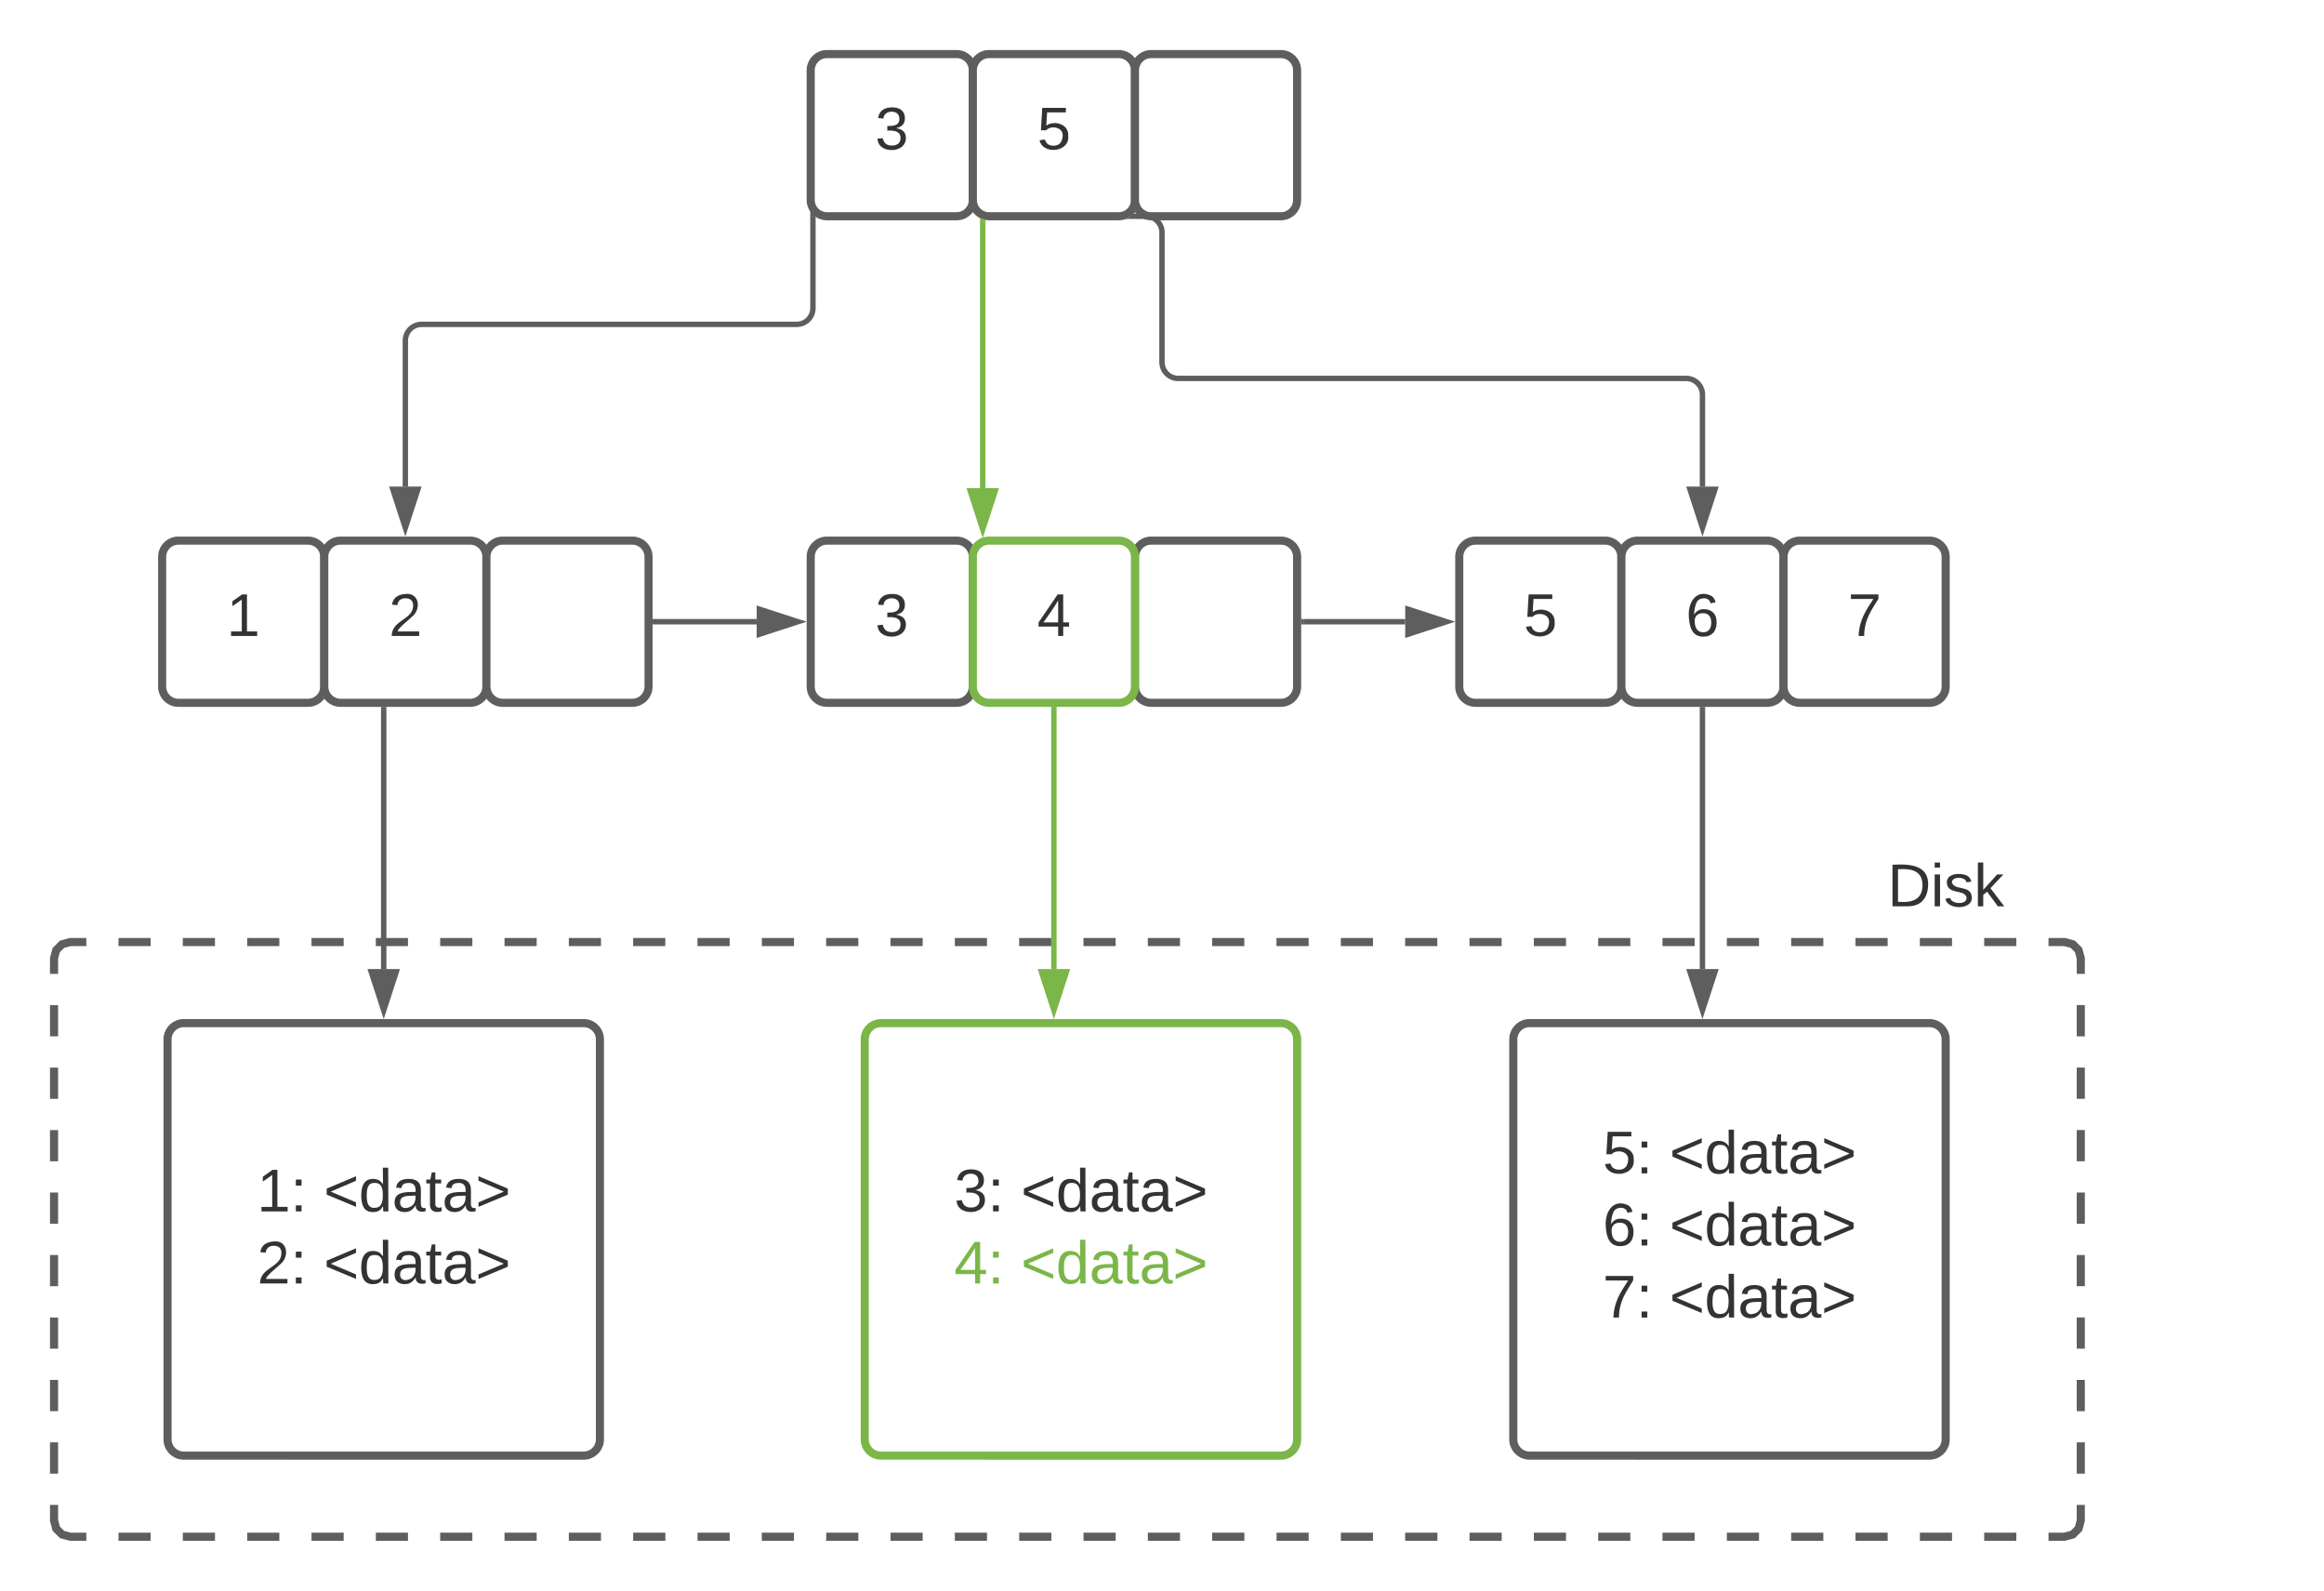 <svg xmlns="http://www.w3.org/2000/svg" xmlns:xlink="http://www.w3.org/1999/xlink" xmlns:lucid="lucid" width="860" height="588.5"><g transform="translate(-40 -100)" lucid:page-tab-id="0_0"><path d="M0 0h1760v1360H0z" fill="#fff"/><path d="M60 454.5c0-3.3 2.7-6 6-6h738c3.3 0 6 2.7 6 6v208c0 3.3-2.7 6-6 6H66c-3.3 0-6-2.7-6-6z" fill="#fff"/><path d="M83.85 448.5h11.9m11.9 0h11.9m11.92 0h11.9m11.9 0h11.9m11.9 0h11.9m11.92 0h11.9m11.9 0h11.9m11.9 0h11.9m11.9 0h11.9m11.9 0h11.92m11.9 0h11.9m11.9 0h11.9m11.9 0h11.92m11.9 0h11.9m11.9 0h11.9m11.9 0h11.9m11.92 0h11.9m11.9 0h11.9m11.9 0h11.9m11.92 0h11.9m11.9 0h11.9m11.9 0h11.9m11.92 0h11.9m11.9 0h11.9m11.9 0h11.9m11.92 0h11.9m11.9 0h11.9m11.9 0h11.9m11.92 0h11.9m11.9 0h11.9m11.9 0H804l3.03.82 2.15 2.15.82 3.03v5.78m0 11.55v11.56m0 11.54v11.56m0 11.56v11.55m0 11.57v11.55m0 11.56v11.55m0 11.56v11.54m0 11.56v11.56m0 11.55v11.57m0 11.55v5.78l-.82 3.03-2.15 2.15-3.03.82h-5.95m-11.9 0h-11.9m-11.9 0h-11.9m-11.92 0h-11.9m-11.9 0h-11.9m-11.9 0h-11.9m-11.92 0h-11.9m-11.9 0h-11.9m-11.9 0h-11.9m-11.9 0h-11.9m-11.9 0h-11.92m-11.9 0h-11.9m-11.9 0h-11.9m-11.9 0h-11.92m-11.9 0h-11.9m-11.9 0h-11.9m-11.9 0h-11.9m-11.92 0h-11.9m-11.9 0h-11.9m-11.9 0h-11.9m-11.92 0h-11.9m-11.9 0h-11.9m-11.9 0h-11.9m-11.92 0h-11.9m-11.9 0h-11.9m-11.9 0h-11.9m-11.92 0h-11.9m-11.9 0h-11.9m-11.9 0h-11.9m-11.92 0h-11.9m-11.9 0h-11.9m-11.9 0H66l-3.03-.82-2.15-2.15-.82-3.03v-5.78m0-11.55V633.6m0-11.54V610.5m0-11.56V587.4m0-11.57v-11.55m0-11.56v-11.55m0-11.56v-11.54m0-11.56v-11.56m0-11.55v-11.57m0-11.55v-5.78l.82-3.03 2.15-2.15 3.03-.82h5.95" stroke="#5e5e5e" stroke-width="3" fill="none"/><path d="M340 126c0-3.3 2.7-6 6-6h48c3.3 0 6 2.7 6 6v48c0 3.3-2.7 6-6 6h-48c-3.3 0-6-2.7-6-6z" stroke="#5e5e5e" stroke-width="3" fill="#fff"/><use xlink:href="#a" transform="matrix(1,0,0,1,345,125) translate(18.827 30.278)"/><path d="M400 126c0-3.3 2.7-6 6-6h48c3.3 0 6 2.7 6 6v48c0 3.3-2.7 6-6 6h-48c-3.3 0-6-2.7-6-6z" stroke="#5e5e5e" stroke-width="3" fill="#fff"/><use xlink:href="#b" transform="matrix(1,0,0,1,405,125) translate(18.827 30.278)"/><path d="M460 126c0-3.3 2.7-6 6-6h48c3.3 0 6 2.7 6 6v48c0 3.3-2.7 6-6 6h-48c-3.3 0-6-2.7-6-6zM100 306c0-3.3 2.7-6 6-6h48c3.3 0 6 2.7 6 6v48c0 3.3-2.7 6-6 6h-48c-3.3 0-6-2.7-6-6z" stroke="#5e5e5e" stroke-width="3" fill="#fff"/><use xlink:href="#c" transform="matrix(1,0,0,1,105,305) translate(18.827 30.278)"/><path d="M160 306c0-3.3 2.7-6 6-6h48c3.3 0 6 2.7 6 6v48c0 3.3-2.7 6-6 6h-48c-3.3 0-6-2.7-6-6z" stroke="#5e5e5e" stroke-width="3" fill="#fff"/><use xlink:href="#d" transform="matrix(1,0,0,1,165,305) translate(18.827 30.278)"/><path d="M220 306c0-3.3 2.7-6 6-6h48c3.3 0 6 2.7 6 6v48c0 3.3-2.7 6-6 6h-48c-3.3 0-6-2.7-6-6zM340 306c0-3.3 2.7-6 6-6h48c3.3 0 6 2.7 6 6v48c0 3.3-2.7 6-6 6h-48c-3.3 0-6-2.7-6-6z" stroke="#5e5e5e" stroke-width="3" fill="#fff"/><use xlink:href="#a" transform="matrix(1,0,0,1,345,305) translate(18.827 30.278)"/><path d="M460 306c0-3.3 2.7-6 6-6h48c3.3 0 6 2.7 6 6v48c0 3.3-2.7 6-6 6h-48c-3.3 0-6-2.7-6-6zM580 306c0-3.3 2.7-6 6-6h48c3.3 0 6 2.7 6 6v48c0 3.3-2.7 6-6 6h-48c-3.3 0-6-2.7-6-6z" stroke="#5e5e5e" stroke-width="3" fill="#fff"/><use xlink:href="#b" transform="matrix(1,0,0,1,585,305) translate(18.827 30.278)"/><path d="M640 306c0-3.3 2.7-6 6-6h48c3.3 0 6 2.7 6 6v48c0 3.3-2.7 6-6 6h-48c-3.3 0-6-2.7-6-6z" stroke="#5e5e5e" stroke-width="3" fill="#fff"/><use xlink:href="#e" transform="matrix(1,0,0,1,645,305) translate(18.827 30.278)"/><path d="M700 306c0-3.3 2.7-6 6-6h48c3.3 0 6 2.7 6 6v48c0 3.3-2.7 6-6 6h-48c-3.3 0-6-2.7-6-6z" stroke="#5e5e5e" stroke-width="3" fill="#fff"/><use xlink:href="#f" transform="matrix(1,0,0,1,705,305) translate(18.827 30.278)"/><path d="M340.83 180.17V214c0 3.3-2.68 6-6 6H196c-3.3 0-6 2.7-6 6v54" stroke="#5e5e5e" stroke-width="2" fill="none"/><path d="M341.83 180.17v.02h-2v-2.03z" fill="#5e5e5e"/><path d="M190 295.26L185.36 281h9.28z" stroke="#5e5e5e" stroke-width="2" fill="#5e5e5e"/><path d="M282.5 330H320" stroke="#5e5e5e" stroke-width="2" fill="none"/><path d="M282.53 331h-1.03v-2h1.03z" fill="#5e5e5e"/><path d="M335.26 330L321 334.64v-9.28z" stroke="#5e5e5e" stroke-width="2" fill="#5e5e5e"/><path d="M522.5 330H560" stroke="#5e5e5e" stroke-width="2" fill="none"/><path d="M522.53 331h-1.03v-2h1.03z" fill="#5e5e5e"/><path d="M575.26 330L561 334.64v-9.28z" stroke="#5e5e5e" stroke-width="2" fill="#5e5e5e"/><path d="M403.66 181.92v98.66" stroke="#7ab648" stroke-width="2" fill="none"/><path d="M404.66 181.2v.75h-2v-1.3z" fill="#7ab648"/><path d="M403.66 295.84l-4.63-14.26h9.27z" stroke="#7ab648" stroke-width="2" fill="#7ab648"/><path d="M459.33 180H464c3.3 0 6 2.7 6 6v48c0 3.3 2.7 6 6 6h188c3.3 0 6 2.7 6 6v34" stroke="#5e5e5e" stroke-width="2" fill="none"/><path d="M459.36 181h-3.3l1.75-.48 1.53-1.52h.03z" fill="#5e5e5e"/><path d="M670 295.26L665.36 281h9.28z" stroke="#5e5e5e" stroke-width="2" fill="#5e5e5e"/><path d="M182 362.5v96" stroke="#5e5e5e" stroke-width="2" fill="none"/><path d="M183 362.53h-2v-1.03h2z" fill="#5e5e5e"/><path d="M182 473.76l-4.64-14.26h9.28z" stroke="#5e5e5e" stroke-width="2" fill="#5e5e5e"/><path d="M102 484.5c0-3.3 2.7-6 6-6h148c3.3 0 6 2.7 6 6v148c0 3.3-2.7 6-6 6H108c-3.3 0-6-2.7-6-6z" stroke="#5e5e5e" stroke-width="3" fill="#fff"/><use xlink:href="#g" transform="matrix(1,0,0,1,107,483.5) translate(28.086 64.653)"/><use xlink:href="#h" transform="matrix(1,0,0,1,107,483.5) translate(52.778 64.653)"/><use xlink:href="#i" transform="matrix(1,0,0,1,107,483.5) translate(28.086 91.319)"/><use xlink:href="#j" transform="matrix(1,0,0,1,107,483.5) translate(52.778 91.319)"/><path d="M360 484.5c0-3.3 2.7-6 6-6h148c3.3 0 6 2.7 6 6v148c0 3.3-2.7 6-6 6H366c-3.3 0-6-2.7-6-6z" stroke="#7ab648" stroke-width="3" fill="#fff"/><use xlink:href="#k" transform="matrix(1,0,0,1,365,483.5) translate(28.086 64.653)"/><use xlink:href="#h" transform="matrix(1,0,0,1,365,483.5) translate(52.778 64.653)"/><use xlink:href="#l" transform="matrix(1,0,0,1,365,483.5) translate(28.086 91.319)"/><use xlink:href="#m" transform="matrix(1,0,0,1,365,483.5) translate(52.778 91.319)"/><path d="M600 484.5c0-3.3 2.7-6 6-6h148c3.3 0 6 2.7 6 6v148c0 3.3-2.7 6-6 6H606c-3.3 0-6-2.7-6-6z" stroke="#5e5e5e" stroke-width="3" fill="#fff"/><use xlink:href="#n" transform="matrix(1,0,0,1,605,483.5) translate(28.086 50.59)"/><use xlink:href="#h" transform="matrix(1,0,0,1,605,483.5) translate(52.778 50.59)"/><use xlink:href="#o" transform="matrix(1,0,0,1,605,483.5) translate(28.086 77.257)"/><use xlink:href="#p" transform="matrix(1,0,0,1,605,483.5) translate(52.778 77.257)"/><use xlink:href="#q" transform="matrix(1,0,0,1,605,483.5) translate(28.086 103.924)"/><use xlink:href="#j" transform="matrix(1,0,0,1,605,483.5) translate(52.778 103.924)"/><path d="M430 362.5v96" stroke="#7ab648" stroke-width="2" fill="none"/><path d="M431 362.53h-2v-1.03h2z" fill="#7ab648"/><path d="M430 473.76l-4.64-14.26h9.28z" stroke="#7ab648" stroke-width="2" fill="#7ab648"/><path d="M670 362.5v96" stroke="#5e5e5e" stroke-width="2" fill="none"/><path d="M671 362.53h-2v-1.03h2z" fill="#5e5e5e"/><path d="M670 473.76l-4.64-14.26h9.28z" stroke="#5e5e5e" stroke-width="2" fill="#5e5e5e"/><path d="M640 406c0-3.3 2.7-6 6-6h228c3.3 0 6 2.7 6 6v48c0 3.3-2.7 6-6 6H646c-3.3 0-6-2.7-6-6z" stroke="#000" stroke-opacity="0" stroke-width="3" fill="#fff" fill-opacity="0"/><g><use xlink:href="#r" transform="matrix(1,0,0,1,645,405) translate(93.457 30.278)"/></g><path d="M400 306c0-3.3 2.7-6 6-6h48c3.3 0 6 2.7 6 6v48c0 3.3-2.7 6-6 6h-48c-3.3 0-6-2.7-6-6z" stroke="#7ab648" stroke-width="3" fill="#fff"/><g><use xlink:href="#s" transform="matrix(1,0,0,1,405,305) translate(18.827 30.278)"/></g><defs><path fill="#333" d="M126-127c33 6 58 20 58 59 0 88-139 92-164 29-3-8-5-16-6-25l32-3c6 27 21 44 54 44 32 0 52-15 52-46 0-38-36-46-79-43v-28c39 1 72-4 72-42 0-27-17-43-46-43-28 0-47 15-49 41l-32-3c6-42 35-63 81-64 48-1 79 21 79 65 0 36-21 52-52 59" id="t"/><use transform="matrix(0.062,0,0,0.062,0,0)" xlink:href="#t" id="a"/><path fill="#333" d="M54-142c48-35 137-8 131 61C196 18 31 33 14-55l32-4c7 23 22 37 52 37 35-1 51-22 54-58 4-55-73-65-99-34H22l8-134h141v27H59" id="u"/><use transform="matrix(0.062,0,0,0.062,0,0)" xlink:href="#u" id="b"/><path fill="#333" d="M27 0v-27h64v-190l-56 39v-29l58-41h29v221h61V0H27" id="v"/><use transform="matrix(0.062,0,0,0.062,0,0)" xlink:href="#v" id="c"/><path fill="#333" d="M101-251c82-7 93 87 43 132L82-64C71-53 59-42 53-27h129V0H18c2-99 128-94 128-182 0-28-16-43-45-43s-46 15-49 41l-32-3c6-41 34-60 81-64" id="w"/><use transform="matrix(0.062,0,0,0.062,0,0)" xlink:href="#w" id="d"/><path fill="#333" d="M110-160c48 1 74 30 74 79 0 53-28 85-80 85-65 0-83-55-86-122-5-90 50-162 133-122 14 7 22 21 27 39l-31 6c-5-40-67-38-82-6-9 19-15 44-15 74 11-20 30-34 60-33zm-7 138c34 0 49-23 49-58s-16-56-50-56c-29 0-50 16-49 49 1 36 15 65 50 65" id="x"/><use transform="matrix(0.062,0,0,0.062,0,0)" xlink:href="#x" id="e"/><path fill="#333" d="M64 0c3-98 48-159 88-221H18v-27h164v26C143-157 98-101 97 0H64" id="y"/><use transform="matrix(0.062,0,0,0.062,0,0)" xlink:href="#y" id="f"/><path fill="#333" d="M33-154v-36h34v36H33zM33 0v-36h34V0H33" id="z"/><g id="g"><use transform="matrix(0.062,0,0,0.062,0,0)" xlink:href="#v"/><use transform="matrix(0.062,0,0,0.062,12.346,0)" xlink:href="#z"/></g><path fill="#333" d="M18-100v-36l175-74v27L42-118l151 64v27" id="A"/><path fill="#333" d="M85-194c31 0 48 13 60 33l-1-100h32l1 261h-30c-2-10 0-23-3-31C134-8 116 4 85 4 32 4 16-35 15-94c0-66 23-100 70-100zm9 24c-40 0-46 34-46 75 0 40 6 74 45 74 42 0 51-32 51-76 0-42-9-74-50-73" id="B"/><path fill="#333" d="M141-36C126-15 110 5 73 4 37 3 15-17 15-53c-1-64 63-63 125-63 3-35-9-54-41-54-24 1-41 7-42 31l-33-3c5-37 33-52 76-52 45 0 72 20 72 64v82c-1 20 7 32 28 27v20c-31 9-61-2-59-35zM48-53c0 20 12 33 32 33 41-3 63-29 60-74-43 2-92-5-92 41" id="C"/><path fill="#333" d="M59-47c-2 24 18 29 38 22v24C64 9 27 4 27-40v-127H5v-23h24l9-43h21v43h35v23H59v120" id="D"/><path fill="#333" d="M18-27v-27l151-64-151-65v-27l175 74v36" id="E"/><g id="h"><use transform="matrix(0.062,0,0,0.062,0,0)" xlink:href="#A"/><use transform="matrix(0.062,0,0,0.062,12.963,0)" xlink:href="#B"/><use transform="matrix(0.062,0,0,0.062,25.309,0)" xlink:href="#C"/><use transform="matrix(0.062,0,0,0.062,37.654,0)" xlink:href="#D"/><use transform="matrix(0.062,0,0,0.062,43.827,0)" xlink:href="#C"/><use transform="matrix(0.062,0,0,0.062,56.173,0)" xlink:href="#E"/></g><g id="i"><use transform="matrix(0.062,0,0,0.062,0,0)" xlink:href="#w"/><use transform="matrix(0.062,0,0,0.062,12.346,0)" xlink:href="#z"/></g><g id="j"><use transform="matrix(0.062,0,0,0.062,0,0)" xlink:href="#A"/><use transform="matrix(0.062,0,0,0.062,12.963,0)" xlink:href="#B"/><use transform="matrix(0.062,0,0,0.062,25.309,0)" xlink:href="#C"/><use transform="matrix(0.062,0,0,0.062,37.654,0)" xlink:href="#D"/><use transform="matrix(0.062,0,0,0.062,43.827,0)" xlink:href="#C"/><use transform="matrix(0.062,0,0,0.062,56.173,0)" xlink:href="#E"/></g><g id="k"><use transform="matrix(0.062,0,0,0.062,0,0)" xlink:href="#t"/><use transform="matrix(0.062,0,0,0.062,12.346,0)" xlink:href="#z"/></g><path fill="#7ab648" d="M155-56V0h-30v-56H8v-25l114-167h33v167h35v25h-35zm-30-156c-27 46-58 90-88 131h88v-131" id="F"/><path fill="#7ab648" d="M33-154v-36h34v36H33zM33 0v-36h34V0H33" id="G"/><g id="l"><use transform="matrix(0.062,0,0,0.062,0,0)" xlink:href="#F"/><use transform="matrix(0.062,0,0,0.062,12.346,0)" xlink:href="#G"/></g><path fill="#7ab648" d="M18-100v-36l175-74v27L42-118l151 64v27" id="H"/><path fill="#7ab648" d="M85-194c31 0 48 13 60 33l-1-100h32l1 261h-30c-2-10 0-23-3-31C134-8 116 4 85 4 32 4 16-35 15-94c0-66 23-100 70-100zm9 24c-40 0-46 34-46 75 0 40 6 74 45 74 42 0 51-32 51-76 0-42-9-74-50-73" id="I"/><path fill="#7ab648" d="M141-36C126-15 110 5 73 4 37 3 15-17 15-53c-1-64 63-63 125-63 3-35-9-54-41-54-24 1-41 7-42 31l-33-3c5-37 33-52 76-52 45 0 72 20 72 64v82c-1 20 7 32 28 27v20c-31 9-61-2-59-35zM48-53c0 20 12 33 32 33 41-3 63-29 60-74-43 2-92-5-92 41" id="J"/><path fill="#7ab648" d="M59-47c-2 24 18 29 38 22v24C64 9 27 4 27-40v-127H5v-23h24l9-43h21v43h35v23H59v120" id="K"/><path fill="#7ab648" d="M18-27v-27l151-64-151-65v-27l175 74v36" id="L"/><g id="m"><use transform="matrix(0.062,0,0,0.062,0,0)" xlink:href="#H"/><use transform="matrix(0.062,0,0,0.062,12.963,0)" xlink:href="#I"/><use transform="matrix(0.062,0,0,0.062,25.309,0)" xlink:href="#J"/><use transform="matrix(0.062,0,0,0.062,37.654,0)" xlink:href="#K"/><use transform="matrix(0.062,0,0,0.062,43.827,0)" xlink:href="#J"/><use transform="matrix(0.062,0,0,0.062,56.173,0)" xlink:href="#L"/></g><g id="n"><use transform="matrix(0.062,0,0,0.062,0,0)" xlink:href="#u"/><use transform="matrix(0.062,0,0,0.062,12.346,0)" xlink:href="#z"/></g><g id="o"><use transform="matrix(0.062,0,0,0.062,0,0)" xlink:href="#x"/><use transform="matrix(0.062,0,0,0.062,12.346,0)" xlink:href="#z"/></g><g id="p"><use transform="matrix(0.062,0,0,0.062,0,0)" xlink:href="#A"/><use transform="matrix(0.062,0,0,0.062,12.963,0)" xlink:href="#B"/><use transform="matrix(0.062,0,0,0.062,25.309,0)" xlink:href="#C"/><use transform="matrix(0.062,0,0,0.062,37.654,0)" xlink:href="#D"/><use transform="matrix(0.062,0,0,0.062,43.827,0)" xlink:href="#C"/><use transform="matrix(0.062,0,0,0.062,56.173,0)" xlink:href="#E"/></g><g id="q"><use transform="matrix(0.062,0,0,0.062,0,0)" xlink:href="#y"/><use transform="matrix(0.062,0,0,0.062,12.346,0)" xlink:href="#z"/></g><path fill="#333" d="M30-248c118-7 216 8 213 122C240-48 200 0 122 0H30v-248zM63-27c89 8 146-16 146-99s-60-101-146-95v194" id="M"/><path fill="#333" d="M24-231v-30h32v30H24zM24 0v-190h32V0H24" id="N"/><path fill="#333" d="M135-143c-3-34-86-38-87 0 15 53 115 12 119 90S17 21 10-45l28-5c4 36 97 45 98 0-10-56-113-15-118-90-4-57 82-63 122-42 12 7 21 19 24 35" id="O"/><path fill="#333" d="M143 0L79-87 56-68V0H24v-261h32v163l83-92h37l-77 82L181 0h-38" id="P"/><g id="r"><use transform="matrix(0.062,0,0,0.062,0,0)" xlink:href="#M"/><use transform="matrix(0.062,0,0,0.062,15.988,0)" xlink:href="#N"/><use transform="matrix(0.062,0,0,0.062,20.864,0)" xlink:href="#O"/><use transform="matrix(0.062,0,0,0.062,31.975,0)" xlink:href="#P"/></g><path fill="#333" d="M155-56V0h-30v-56H8v-25l114-167h33v167h35v25h-35zm-30-156c-27 46-58 90-88 131h88v-131" id="Q"/><use transform="matrix(0.062,0,0,0.062,0,0)" xlink:href="#Q" id="s"/></defs></g></svg>